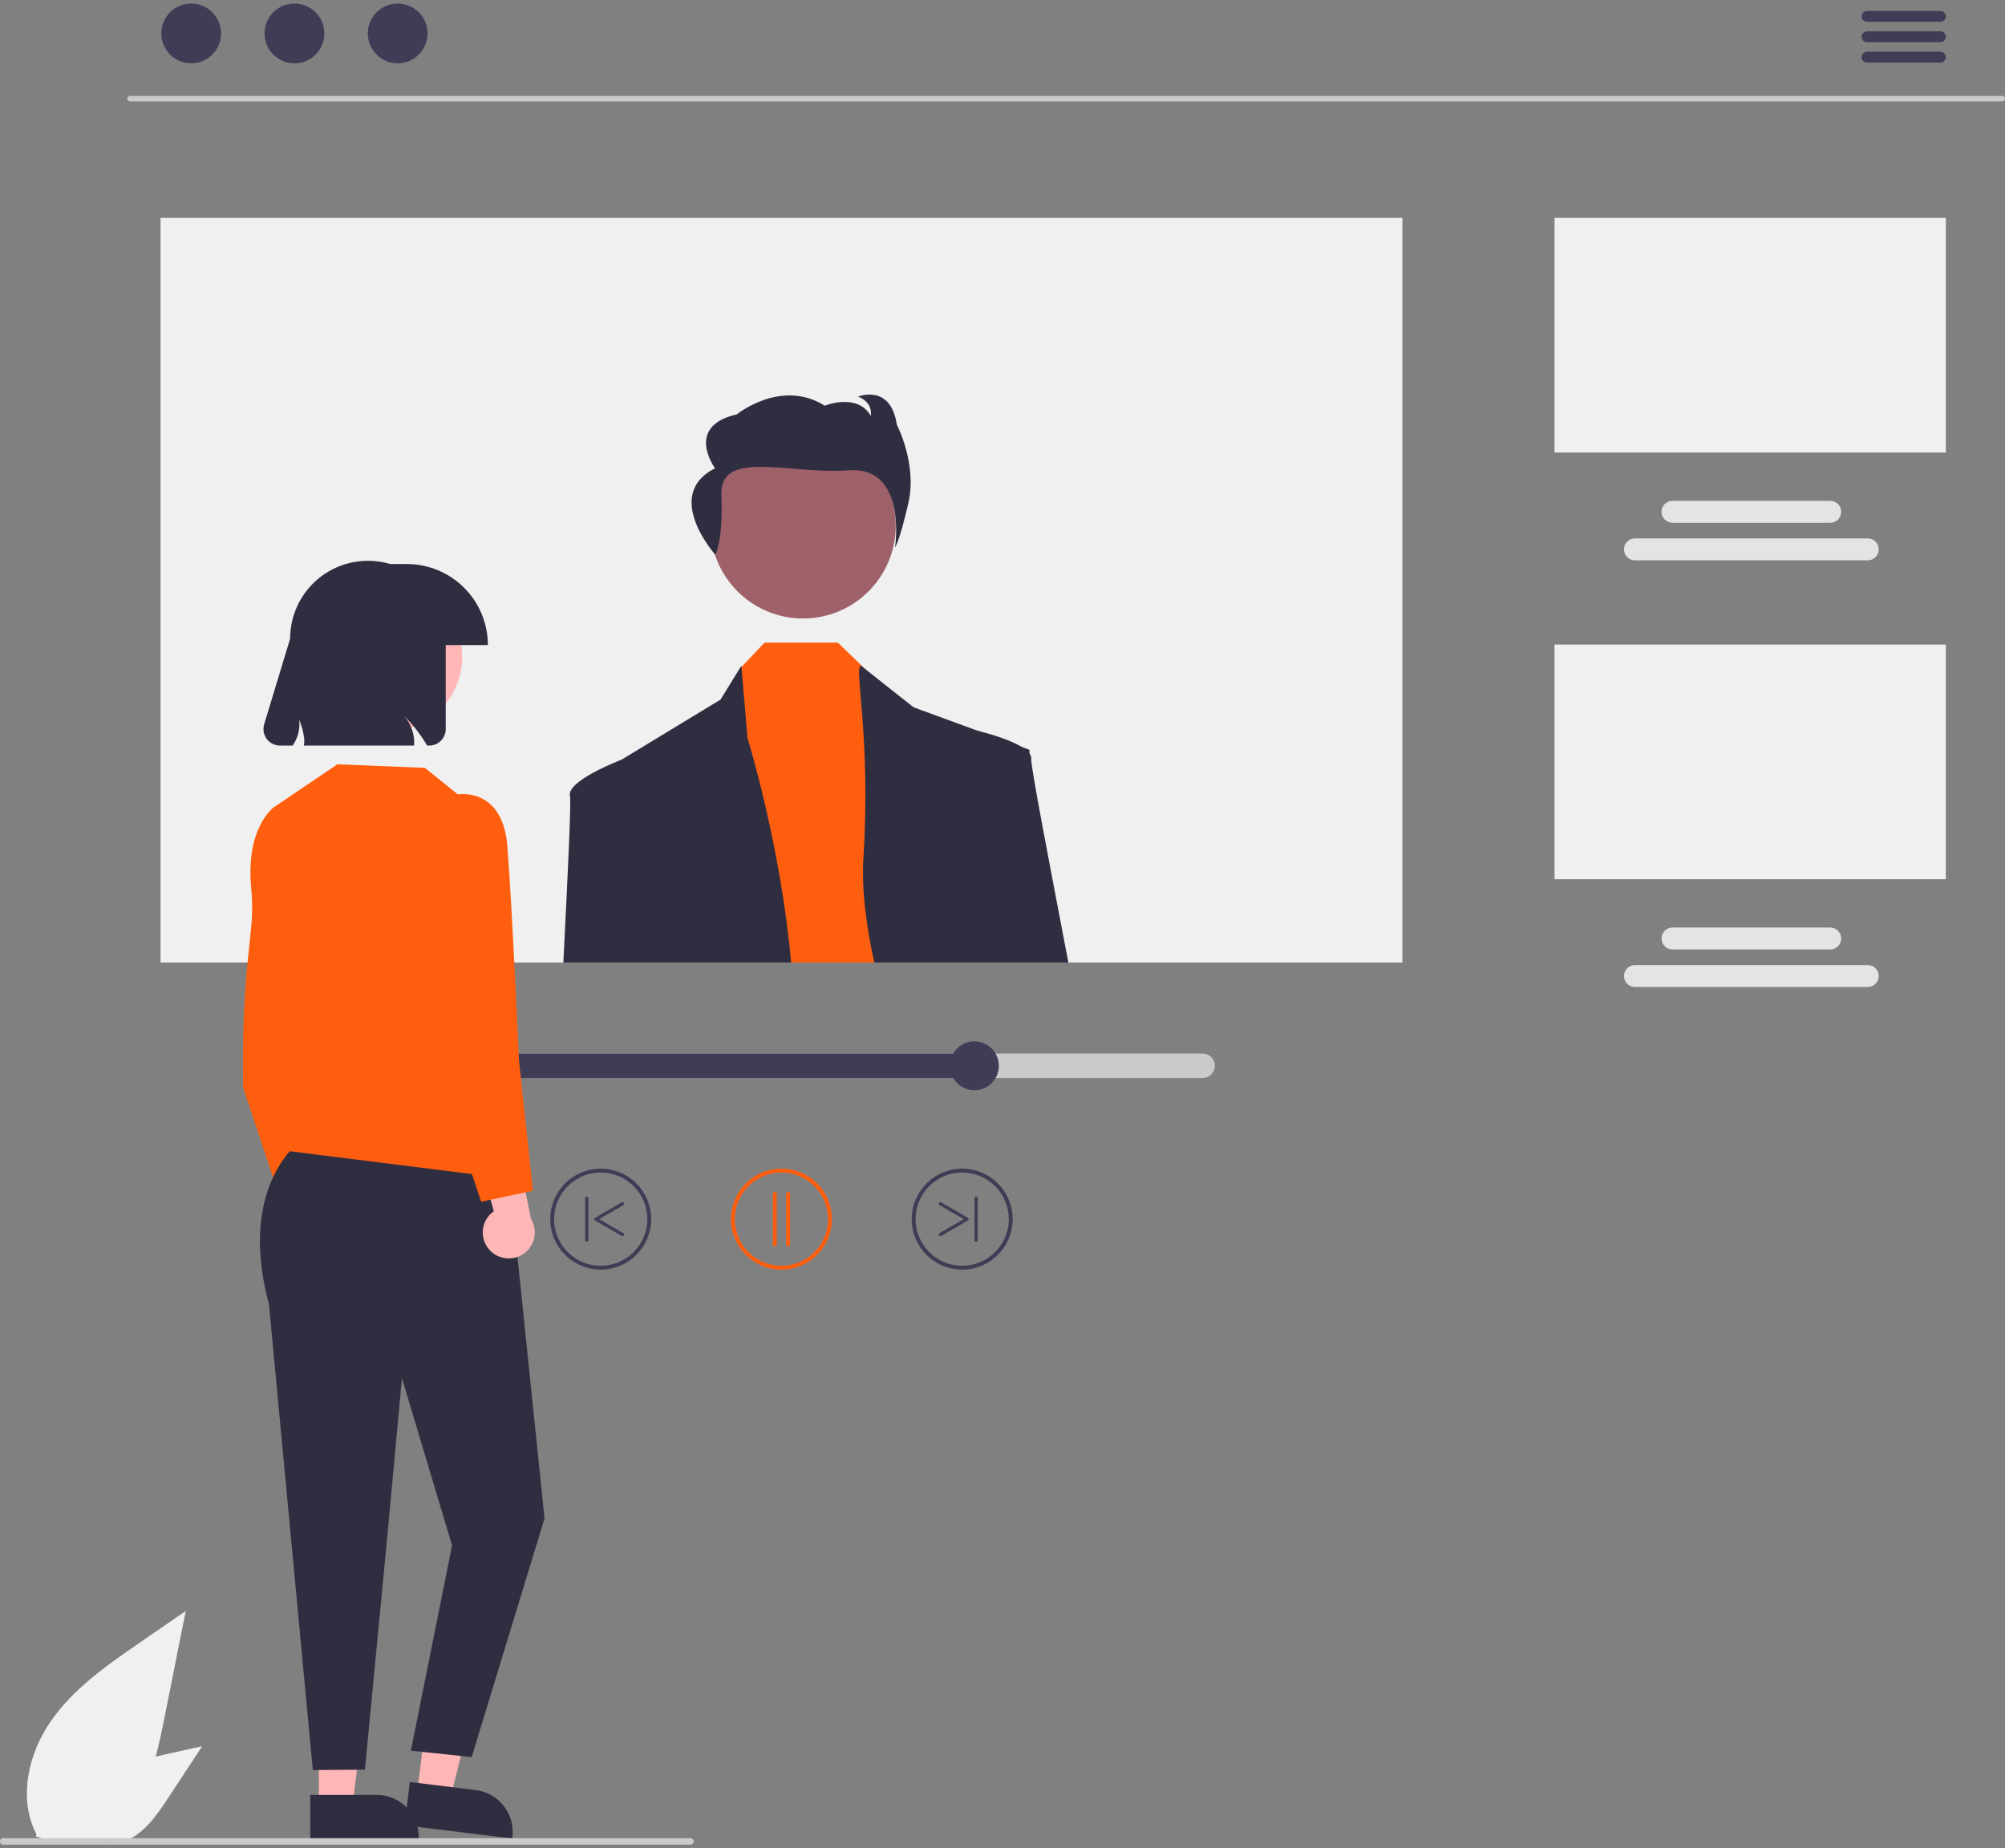 <svg width="549" height="506" viewBox="0 0 549 506" fill="none" xmlns="http://www.w3.org/2000/svg">
<rect x="0" y="0" width="549" height="506" fill="#808080" stroke="none"/>
<g clip-path="url(#clip0_2034_1402)">
<path d="M38.342 449.68C29.341 455.878 20.137 462.274 13.905 471.252C7.673 480.229 4.952 492.483 9.96 502.197L9.831 502.802C13.626 504.137 17.701 504.471 21.663 503.773C25.625 503.075 29.34 501.369 32.452 498.818C40.374 492.168 42.859 481.212 44.88 471.068L50.858 441.062L38.342 449.68Z" fill="#F0F0F0"/>
<path d="M47.01 479.938C41.006 481.267 34.854 482.656 29.706 486.019C24.558 489.382 20.548 495.197 21.105 501.321L20.909 501.609C22.606 503.108 24.66 504.144 26.874 504.618C29.087 505.092 31.386 504.987 33.547 504.315C39.085 502.523 42.697 497.336 45.897 492.473L55.36 478.091L47.01 479.938Z" fill="#F0F0F0"/>
<path d="M548.253 27.753H35.599C35.402 27.752 35.213 27.673 35.075 27.534C34.935 27.395 34.857 27.206 34.857 27.009C34.857 26.812 34.935 26.623 35.075 26.483C35.213 26.344 35.402 26.265 35.599 26.265H548.253C548.449 26.265 548.638 26.344 548.777 26.483C548.916 26.623 548.994 26.812 548.994 27.009C548.994 27.206 548.916 27.395 548.777 27.534C548.638 27.673 548.449 27.752 548.253 27.753Z" fill="#CACACA"/>
<path d="M52.348 17.336C56.868 17.336 60.532 13.671 60.532 9.151C60.532 4.631 56.868 0.967 52.348 0.967C47.828 0.967 44.163 4.631 44.163 9.151C44.163 13.671 47.828 17.336 52.348 17.336Z" fill="#3F3D56"/>
<path d="M80.621 17.336C85.141 17.336 88.806 13.671 88.806 9.151C88.806 4.631 85.141 0.967 80.621 0.967C76.101 0.967 72.436 4.631 72.436 9.151C72.436 13.671 76.101 17.336 80.621 17.336Z" fill="#3F3D56"/>
<path d="M108.895 17.336C113.415 17.336 117.079 13.671 117.079 9.151C117.079 4.631 113.415 0.967 108.895 0.967C104.374 0.967 100.71 4.631 100.71 9.151C100.71 13.671 104.374 17.336 108.895 17.336Z" fill="#3F3D56"/>
<path d="M531.313 5.973H511.223C510.829 5.973 510.45 5.816 510.171 5.537C509.892 5.258 509.735 4.879 509.735 4.485C509.735 4.09 509.892 3.712 510.171 3.432C510.45 3.153 510.829 2.997 511.223 2.997H531.313C531.708 2.997 532.086 3.153 532.365 3.432C532.644 3.712 532.801 4.09 532.801 4.485C532.801 4.879 532.644 5.258 532.365 5.537C532.086 5.816 531.708 5.973 531.313 5.973Z" fill="#3F3D56"/>
<path d="M531.313 11.553H511.223C510.829 11.553 510.45 11.396 510.171 11.117C509.892 10.838 509.735 10.46 509.735 10.065C509.735 9.67 509.892 9.292 510.171 9.013C510.45 8.734 510.829 8.577 511.223 8.577H531.313C531.708 8.577 532.086 8.734 532.365 9.013C532.644 9.292 532.801 9.67 532.801 10.065C532.801 10.46 532.644 10.838 532.365 11.117C532.086 11.396 531.708 11.553 531.313 11.553Z" fill="#3F3D56"/>
<path d="M531.313 17.134H511.223C510.829 17.134 510.45 16.977 510.171 16.698C509.892 16.419 509.735 16.041 509.735 15.646C509.735 15.251 509.892 14.873 510.171 14.594C510.45 14.315 510.829 14.158 511.223 14.158H531.313C531.707 14.159 532.084 14.316 532.362 14.595C532.64 14.874 532.796 15.252 532.796 15.646C532.796 16.04 532.64 16.417 532.362 16.696C532.084 16.975 531.707 17.133 531.313 17.134Z" fill="#3F3D56"/>
<path d="M383.99 59.659H43.957V263.53H383.99V59.659Z" fill="#F0F0F0"/>
<path d="M532.801 59.659H425.657V123.899H532.801V59.659Z" fill="#F0F0F0"/>
<path d="M511.424 153.41H447.674C446.877 153.41 446.114 153.094 445.55 152.53C444.987 151.967 444.671 151.204 444.671 150.407C444.671 149.611 444.987 148.847 445.55 148.284C446.114 147.721 446.877 147.404 447.674 147.404H511.424C512.22 147.404 512.984 147.721 513.547 148.284C514.11 148.847 514.427 149.611 514.427 150.407C514.427 151.204 514.11 151.967 513.547 152.53C512.984 153.094 512.22 153.41 511.424 153.41Z" fill="#E4E4E4"/>
<path d="M501.146 143.131H457.953C457.157 143.131 456.393 142.815 455.83 142.252C455.267 141.689 454.95 140.925 454.95 140.129C454.95 139.332 455.267 138.569 455.83 138.005C456.393 137.442 457.157 137.126 457.953 137.126H501.146C501.943 137.126 502.706 137.442 503.269 138.005C503.832 138.569 504.149 139.332 504.149 140.129C504.149 140.925 503.832 141.689 503.269 142.252C502.706 142.815 501.943 143.131 501.146 143.131Z" fill="#E4E4E4"/>
<path d="M532.801 176.475H425.657V240.715H532.801V176.475Z" fill="#F0F0F0"/>
<path d="M511.424 270.226H447.674C446.877 270.226 446.114 269.91 445.55 269.347C444.987 268.784 444.671 268.02 444.671 267.223C444.671 266.427 444.987 265.663 445.55 265.1C446.114 264.537 446.877 264.221 447.674 264.221H511.424C512.22 264.221 512.984 264.537 513.547 265.1C514.11 265.663 514.427 266.427 514.427 267.223C514.427 268.02 514.11 268.784 513.547 269.347C512.984 269.91 512.22 270.226 511.424 270.226Z" fill="#E4E4E4"/>
<path d="M501.146 259.948H457.953C457.157 259.948 456.393 259.631 455.83 259.068C455.267 258.505 454.95 257.741 454.95 256.945C454.95 256.149 455.267 255.385 455.83 254.822C456.393 254.259 457.157 253.942 457.953 253.942H501.146C501.942 253.944 502.704 254.261 503.266 254.824C503.828 255.387 504.144 256.15 504.144 256.945C504.144 257.74 503.828 258.503 503.266 259.066C502.704 259.629 501.942 259.946 501.146 259.948Z" fill="#E4E4E4"/>
<path d="M219.883 169.334C233.897 169.334 245.257 157.973 245.257 143.96C245.257 129.946 233.897 118.585 219.883 118.585C205.869 118.585 194.509 129.946 194.509 143.96C194.509 157.973 205.869 169.334 219.883 169.334Z" fill="#9E616A"/>
<path d="M262.635 263.53H199.011L202.582 183.075L203.021 182.614L209.338 175.947H229.428L236.883 183.164L237.471 183.738L253.334 198.938L262.635 263.53Z" fill="#FF5E0E"/>
<path d="M216.622 263.53H168.265C167.946 232.741 167.692 209.512 167.692 209.512L170.163 208.009L170.178 208.001L197.298 191.535L202.991 182.287L203.02 182.614L204.695 202.108C204.695 202.108 213.794 231.506 216.622 263.53Z" fill="#2F2E41"/>
<path d="M282.42 263.53H239.391C237.092 253.099 235.894 243.165 236.415 234.884C238.528 201.052 233.654 182.287 235.767 182.287L236.884 183.165L250.157 193.649L267.635 200.055L279.763 204.504L281.876 205.278V206.298C281.884 211.417 281.936 235.189 282.42 263.53Z" fill="#2F2E41"/>
<path d="M195.876 151.898C195.876 151.898 198.032 148.112 197.531 135.464C197.03 122.816 216.289 129.97 232.383 128.763C248.477 127.556 245.07 149.879 245.07 149.879C245.07 149.879 246.231 148.552 248.717 137.779C251.203 127.005 245.558 116.269 245.558 116.269C243.896 104.948 234.938 108.576 234.938 108.576C239.252 110.256 238.423 113.847 238.423 113.847C234.771 107.444 225.813 111.072 225.813 111.072C213.865 103.575 201.756 113.448 201.756 113.448C187.322 116.724 195.787 128.203 195.787 128.203C181.271 135.538 195.876 151.898 195.876 151.898Z" fill="#2F2E41"/>
<path d="M154.256 263.53C155.491 238.835 156.436 219.46 156.064 217.964C155.022 213.805 169.717 208.172 170.164 208.009L170.171 208.001H170.179L172.984 209.512L175.037 263.53H154.256Z" fill="#2F2E41"/>
<path d="M292.537 263.53H270.7L264.449 201.796L267.024 199.913C267.024 199.913 267.247 199.965 267.634 200.055C269.635 200.553 276.094 202.242 279.762 204.504C280.574 204.962 281.291 205.571 281.875 206.297C282.233 206.725 282.411 207.274 282.374 207.83C282.188 209.578 286.95 234.296 292.537 263.53Z" fill="#2F2E41"/>
<path d="M329.302 288.456H98.645C97.758 288.457 96.908 288.81 96.281 289.438C95.655 290.066 95.303 290.917 95.303 291.804C95.303 292.691 95.655 293.542 96.281 294.169C96.908 294.797 97.758 295.151 98.645 295.152H329.302C329.743 295.153 330.179 295.067 330.585 294.899C330.992 294.731 331.362 294.484 331.674 294.173C331.985 293.862 332.232 293.493 332.401 293.086C332.569 292.68 332.656 292.244 332.656 291.804C332.656 291.364 332.569 290.928 332.401 290.521C332.232 290.115 331.985 289.745 331.674 289.434C331.362 289.123 330.992 288.877 330.585 288.709C330.179 288.541 329.743 288.455 329.302 288.456Z" fill="#CACACA"/>
<path d="M266.802 288.456V295.152H98.645C97.758 295.151 96.908 294.797 96.281 294.169C95.655 293.542 95.303 292.691 95.303 291.804C95.303 290.917 95.655 290.066 96.281 289.438C96.908 288.81 97.758 288.457 98.645 288.456H266.802Z" fill="#3F3D56"/>
<path d="M266.802 298.501C270.5 298.501 273.498 295.503 273.498 291.804C273.498 288.106 270.5 285.108 266.802 285.108C263.104 285.108 260.105 288.106 260.105 291.804C260.105 295.503 263.104 298.501 266.802 298.501Z" fill="#3F3D56"/>
<path d="M213.973 347.608C211.239 347.608 208.566 346.797 206.293 345.278C204.02 343.759 202.248 341.6 201.202 339.074C200.155 336.549 199.882 333.769 200.415 331.088C200.948 328.406 202.265 325.943 204.198 324.01C206.131 322.077 208.594 320.76 211.276 320.227C213.957 319.693 216.737 319.967 219.263 321.013C221.788 322.06 223.947 323.831 225.466 326.105C226.985 328.378 227.796 331.05 227.796 333.784C227.792 337.449 226.334 340.963 223.743 343.554C221.151 346.146 217.638 347.604 213.973 347.608ZM213.973 321.025C211.449 321.025 208.982 321.773 206.884 323.175C204.785 324.577 203.15 326.57 202.184 328.901C201.218 331.233 200.966 333.799 201.458 336.274C201.95 338.749 203.166 341.023 204.95 342.807C206.735 344.592 209.008 345.807 211.483 346.299C213.959 346.792 216.524 346.539 218.856 345.573C221.187 344.607 223.18 342.972 224.582 340.874C225.984 338.775 226.733 336.308 226.733 333.784C226.729 330.401 225.383 327.158 222.991 324.766C220.599 322.374 217.356 321.028 213.973 321.025Z" fill="#FF5E0E"/>
<path d="M212.147 341.228C212.006 341.228 211.871 341.172 211.771 341.072C211.671 340.973 211.615 340.837 211.615 340.696V326.873C211.615 326.803 211.628 326.733 211.654 326.668C211.681 326.603 211.72 326.544 211.769 326.494C211.819 326.444 211.877 326.404 211.942 326.377C212.007 326.35 212.077 326.336 212.147 326.336C212.217 326.336 212.287 326.35 212.352 326.377C212.416 326.404 212.475 326.444 212.525 326.494C212.574 326.544 212.613 326.603 212.64 326.668C212.666 326.733 212.679 326.803 212.679 326.873V340.696C212.679 340.837 212.623 340.973 212.523 341.072C212.423 341.172 212.288 341.228 212.147 341.228Z" fill="#FF5E0E"/>
<path d="M215.798 341.228C215.657 341.228 215.522 341.172 215.422 341.072C215.323 340.973 215.267 340.837 215.267 340.696V326.873C215.266 326.803 215.279 326.733 215.306 326.668C215.332 326.603 215.371 326.544 215.421 326.494C215.47 326.444 215.529 326.405 215.594 326.378C215.659 326.351 215.728 326.337 215.798 326.337C215.868 326.337 215.938 326.351 216.003 326.378C216.068 326.405 216.127 326.444 216.176 326.494C216.225 326.544 216.264 326.603 216.291 326.668C216.317 326.733 216.331 326.803 216.33 326.873V340.697C216.33 340.838 216.274 340.973 216.174 341.072C216.075 341.172 215.939 341.228 215.798 341.228Z" fill="#FF5E0E"/>
<path d="M150.659 333.784C150.659 331.05 151.47 328.378 152.989 326.105C154.508 323.831 156.667 322.06 159.193 321.013C161.718 319.967 164.498 319.693 167.179 320.227C169.861 320.76 172.324 322.077 174.257 324.01C176.19 325.943 177.507 328.406 178.04 331.088C178.573 333.769 178.3 336.549 177.253 339.074C176.207 341.6 174.435 343.759 172.162 345.278C169.889 346.797 167.216 347.608 164.482 347.608C160.818 347.604 157.304 346.146 154.712 343.554C152.121 340.963 150.663 337.449 150.659 333.784ZM151.723 333.784C151.723 336.308 152.471 338.775 153.873 340.874C155.275 342.972 157.268 344.607 159.599 345.573C161.931 346.539 164.497 346.792 166.972 346.299C169.447 345.807 171.721 344.592 173.505 342.807C175.29 341.023 176.505 338.749 176.997 336.274C177.49 333.799 177.237 331.233 176.271 328.901C175.305 326.57 173.67 324.577 171.571 323.175C169.473 321.773 167.006 321.025 164.482 321.025C161.099 321.028 157.856 322.374 155.464 324.766C153.072 327.158 151.726 330.401 151.723 333.784Z" fill="#3F3D56"/>
<path d="M170.454 338.439C170.551 338.439 170.646 338.407 170.723 338.348C170.8 338.289 170.856 338.206 170.881 338.112C170.906 338.017 170.9 337.918 170.863 337.828C170.825 337.738 170.76 337.663 170.675 337.614L164.043 333.785L170.675 329.956C170.777 329.897 170.851 329.801 170.881 329.688C170.912 329.574 170.896 329.454 170.837 329.352C170.778 329.25 170.682 329.176 170.569 329.146C170.455 329.116 170.335 329.131 170.233 329.19L162.938 333.402C162.871 333.441 162.815 333.497 162.776 333.564C162.737 333.631 162.717 333.707 162.717 333.785C162.717 333.863 162.737 333.939 162.776 334.006C162.815 334.073 162.871 334.129 162.938 334.168L170.233 338.38C170.3 338.419 170.376 338.439 170.454 338.439Z" fill="#3F3D56"/>
<path d="M160.673 339.974C160.79 339.974 160.902 339.928 160.985 339.845C161.068 339.762 161.115 339.649 161.115 339.532V328.037C161.115 327.919 161.068 327.807 160.985 327.724C160.902 327.641 160.79 327.594 160.673 327.594C160.555 327.594 160.443 327.641 160.36 327.724C160.277 327.807 160.23 327.919 160.23 328.037V339.532C160.23 339.649 160.277 339.762 160.36 339.845C160.443 339.928 160.555 339.974 160.673 339.974Z" fill="#3F3D56"/>
<path d="M263.464 347.608C260.73 347.608 258.057 346.797 255.784 345.278C253.511 343.759 251.739 341.6 250.693 339.074C249.647 336.549 249.373 333.769 249.906 331.088C250.44 328.406 251.756 325.943 253.689 324.01C255.623 322.077 258.086 320.76 260.767 320.227C263.449 319.693 266.228 319.967 268.754 321.013C271.28 322.06 273.439 323.831 274.958 326.105C276.476 328.378 277.287 331.05 277.287 333.784C277.283 337.449 275.825 340.963 273.234 343.554C270.642 346.146 267.129 347.604 263.464 347.608ZM263.464 321.025C260.94 321.025 258.473 321.773 256.375 323.175C254.276 324.577 252.641 326.57 251.675 328.901C250.709 331.233 250.457 333.799 250.949 336.274C251.441 338.749 252.657 341.023 254.441 342.807C256.226 344.592 258.499 345.807 260.975 346.299C263.45 346.792 266.015 346.539 268.347 345.573C270.678 344.607 272.671 342.972 274.073 340.873C275.475 338.775 276.224 336.308 276.224 333.784C276.22 330.401 274.874 327.158 272.482 324.766C270.09 322.374 266.847 321.028 263.464 321.025Z" fill="#3F3D56"/>
<path d="M257.493 338.439C257.396 338.439 257.301 338.407 257.224 338.348C257.147 338.288 257.091 338.205 257.066 338.111C257.041 338.017 257.047 337.917 257.084 337.827C257.122 337.738 257.187 337.662 257.272 337.614L263.904 333.785L257.272 329.956C257.171 329.897 257.097 329.8 257.067 329.687C257.037 329.574 257.053 329.454 257.111 329.352C257.17 329.251 257.266 329.177 257.379 329.147C257.492 329.116 257.612 329.132 257.714 329.19L265.009 333.402C265.076 333.441 265.132 333.496 265.171 333.564C265.21 333.631 265.23 333.707 265.23 333.785C265.23 333.862 265.21 333.939 265.171 334.006C265.132 334.073 265.076 334.129 265.009 334.168L257.714 338.38C257.647 338.418 257.571 338.439 257.493 338.439Z" fill="#3F3D56"/>
<path d="M267.274 339.974C267.157 339.974 267.044 339.928 266.962 339.845C266.879 339.762 266.832 339.649 266.832 339.532V328.037C266.832 327.919 266.879 327.807 266.962 327.724C267.044 327.641 267.157 327.594 267.274 327.594C267.391 327.594 267.504 327.641 267.587 327.724C267.67 327.807 267.716 327.919 267.716 328.037V339.532C267.716 339.649 267.67 339.762 267.587 339.845C267.504 339.928 267.391 339.974 267.274 339.974Z" fill="#3F3D56"/>
<path d="M80.99 344.203C80.26 343.471 79.698 342.588 79.346 341.616C78.994 340.643 78.859 339.606 78.951 338.575C79.043 337.545 79.36 336.548 79.879 335.653C80.398 334.759 81.108 333.989 81.957 333.399L75.155 309.196L87.6 313.169L92.151 335.543C93.049 337.035 93.368 338.805 93.049 340.517C92.729 342.228 91.793 343.763 90.417 344.831C89.041 345.898 87.322 346.424 85.585 346.308C83.847 346.193 82.212 345.444 80.99 344.203Z" fill="#FFB6B6"/>
<path d="M77.664 223.621L75.086 220.938C75.086 220.938 67.115 226.413 68.802 243.383C70.047 255.918 66.111 261.234 66.551 297.668L77.664 331.035L90.517 324.297L81.218 283.127L77.664 223.621Z" fill="#FF5E0E"/>
<path d="M87.307 494.425H96.524L100.909 458.877L87.306 458.878L87.307 494.425Z" fill="#FFB6B6"/>
<path d="M84.956 491.416L103.106 491.416C106.174 491.416 109.116 492.634 111.285 494.804C113.455 496.973 114.673 499.915 114.673 502.982V503.358L84.957 503.359L84.956 491.416Z" fill="#2F2E41"/>
<path d="M114.183 491.162L123.33 492.283L132.01 457.533L118.509 455.878L114.183 491.162Z" fill="#FFB6B6"/>
<path d="M112.216 487.888L130.231 490.097C133.276 490.471 136.048 492.039 137.937 494.456C139.826 496.873 140.678 499.941 140.304 502.986L140.259 503.359L110.763 499.742L112.216 487.888Z" fill="#2F2E41"/>
<path d="M82.53 312.163C82.53 312.163 64.777 324.297 73.653 357.139L85.657 484.618L99.919 484.517L105.959 421.614L110.065 377.33L123.782 423.124L112.499 479.314L129.151 481.067L149.101 415.722L139.48 322.686L82.53 312.163Z" fill="#2F2E41"/>
<path d="M125.366 217.494L116.339 210.233L92.4 209.248L75.086 220.938C75.086 220.938 73.299 262.564 85.015 299.644L78.872 315.133L140.287 322.837L125.366 217.494Z" fill="#FF5E0E"/>
<path d="M106.011 200.339C117.352 200.339 126.545 191.146 126.545 179.805C126.545 168.464 117.352 159.27 106.011 159.27C94.67 159.27 85.477 168.464 85.477 179.805C85.477 191.146 94.67 200.339 106.011 200.339Z" fill="#FFB6B6"/>
<path d="M111.398 154.421H106.834C103.655 153.473 100.297 153.281 97.031 153.86C93.763 154.439 90.677 155.774 88.016 157.756C85.356 159.739 83.196 162.316 81.707 165.281C80.219 168.247 79.444 171.519 79.443 174.836L72.336 198.289C72.131 198.966 72.087 199.681 72.208 200.377C72.329 201.073 72.612 201.731 73.033 202.299C73.454 202.866 74.002 203.327 74.633 203.645C75.264 203.963 75.961 204.128 76.668 204.128H80.137C81.59 202.059 82.223 199.525 81.915 197.016C82.56 198.587 83.012 200.23 83.261 201.91C83.342 202.648 83.327 203.394 83.216 204.128H113.396C113.591 201.168 112.61 198.251 110.667 196.009C113.099 198.438 115.212 201.167 116.956 204.128H117.523C118.724 204.128 119.875 203.651 120.724 202.802C121.572 201.954 122.049 200.802 122.049 199.602V176.612H133.588C133.588 173.698 133.014 170.812 131.899 168.12C130.784 165.427 129.149 162.981 127.089 160.921C125.028 158.86 122.582 157.225 119.89 156.11C117.197 154.995 114.312 154.421 111.398 154.421Z" fill="#2F2E41"/>
<path d="M134.248 342.428C133.517 341.696 132.956 340.813 132.604 339.84C132.251 338.868 132.117 337.83 132.209 336.8C132.301 335.77 132.618 334.773 133.137 333.878C133.656 332.984 134.365 332.214 135.214 331.623L128.413 307.421L140.858 311.394L145.409 333.768C146.307 335.26 146.626 337.03 146.307 338.741C145.987 340.453 145.051 341.988 143.675 343.055C142.299 344.123 140.58 344.648 138.842 344.533C137.105 344.417 135.47 343.668 134.248 342.428Z" fill="#FFB6B6"/>
<path d="M117.581 222.087L125.366 217.494C125.366 217.494 137.61 215.335 138.917 231.648C140.224 247.961 142.106 290.306 142.106 290.306L145.925 326.002L131.753 329.024L115.465 280.209L117.581 222.087Z" fill="#FF5E0E"/>
<path d="M189.064 505.033H0.888C0.652 505.033 0.426 504.94 0.26 504.773C0.094 504.607 0 504.381 0 504.146C0 503.91 0.094 503.685 0.26 503.518C0.426 503.352 0.652 503.258 0.888 503.258H189.064C189.3 503.258 189.526 503.352 189.692 503.518C189.858 503.685 189.952 503.91 189.952 504.146C189.952 504.381 189.858 504.607 189.692 504.773C189.526 504.94 189.3 505.033 189.064 505.033Z" fill="#CACACA"/>
</g>
<defs>
<clipPath id="clip0_2034_1402">
<rect width="548.997" height="504.067" fill="white" transform="translate(0 0.967)"/>
</clipPath>
</defs>
</svg>
